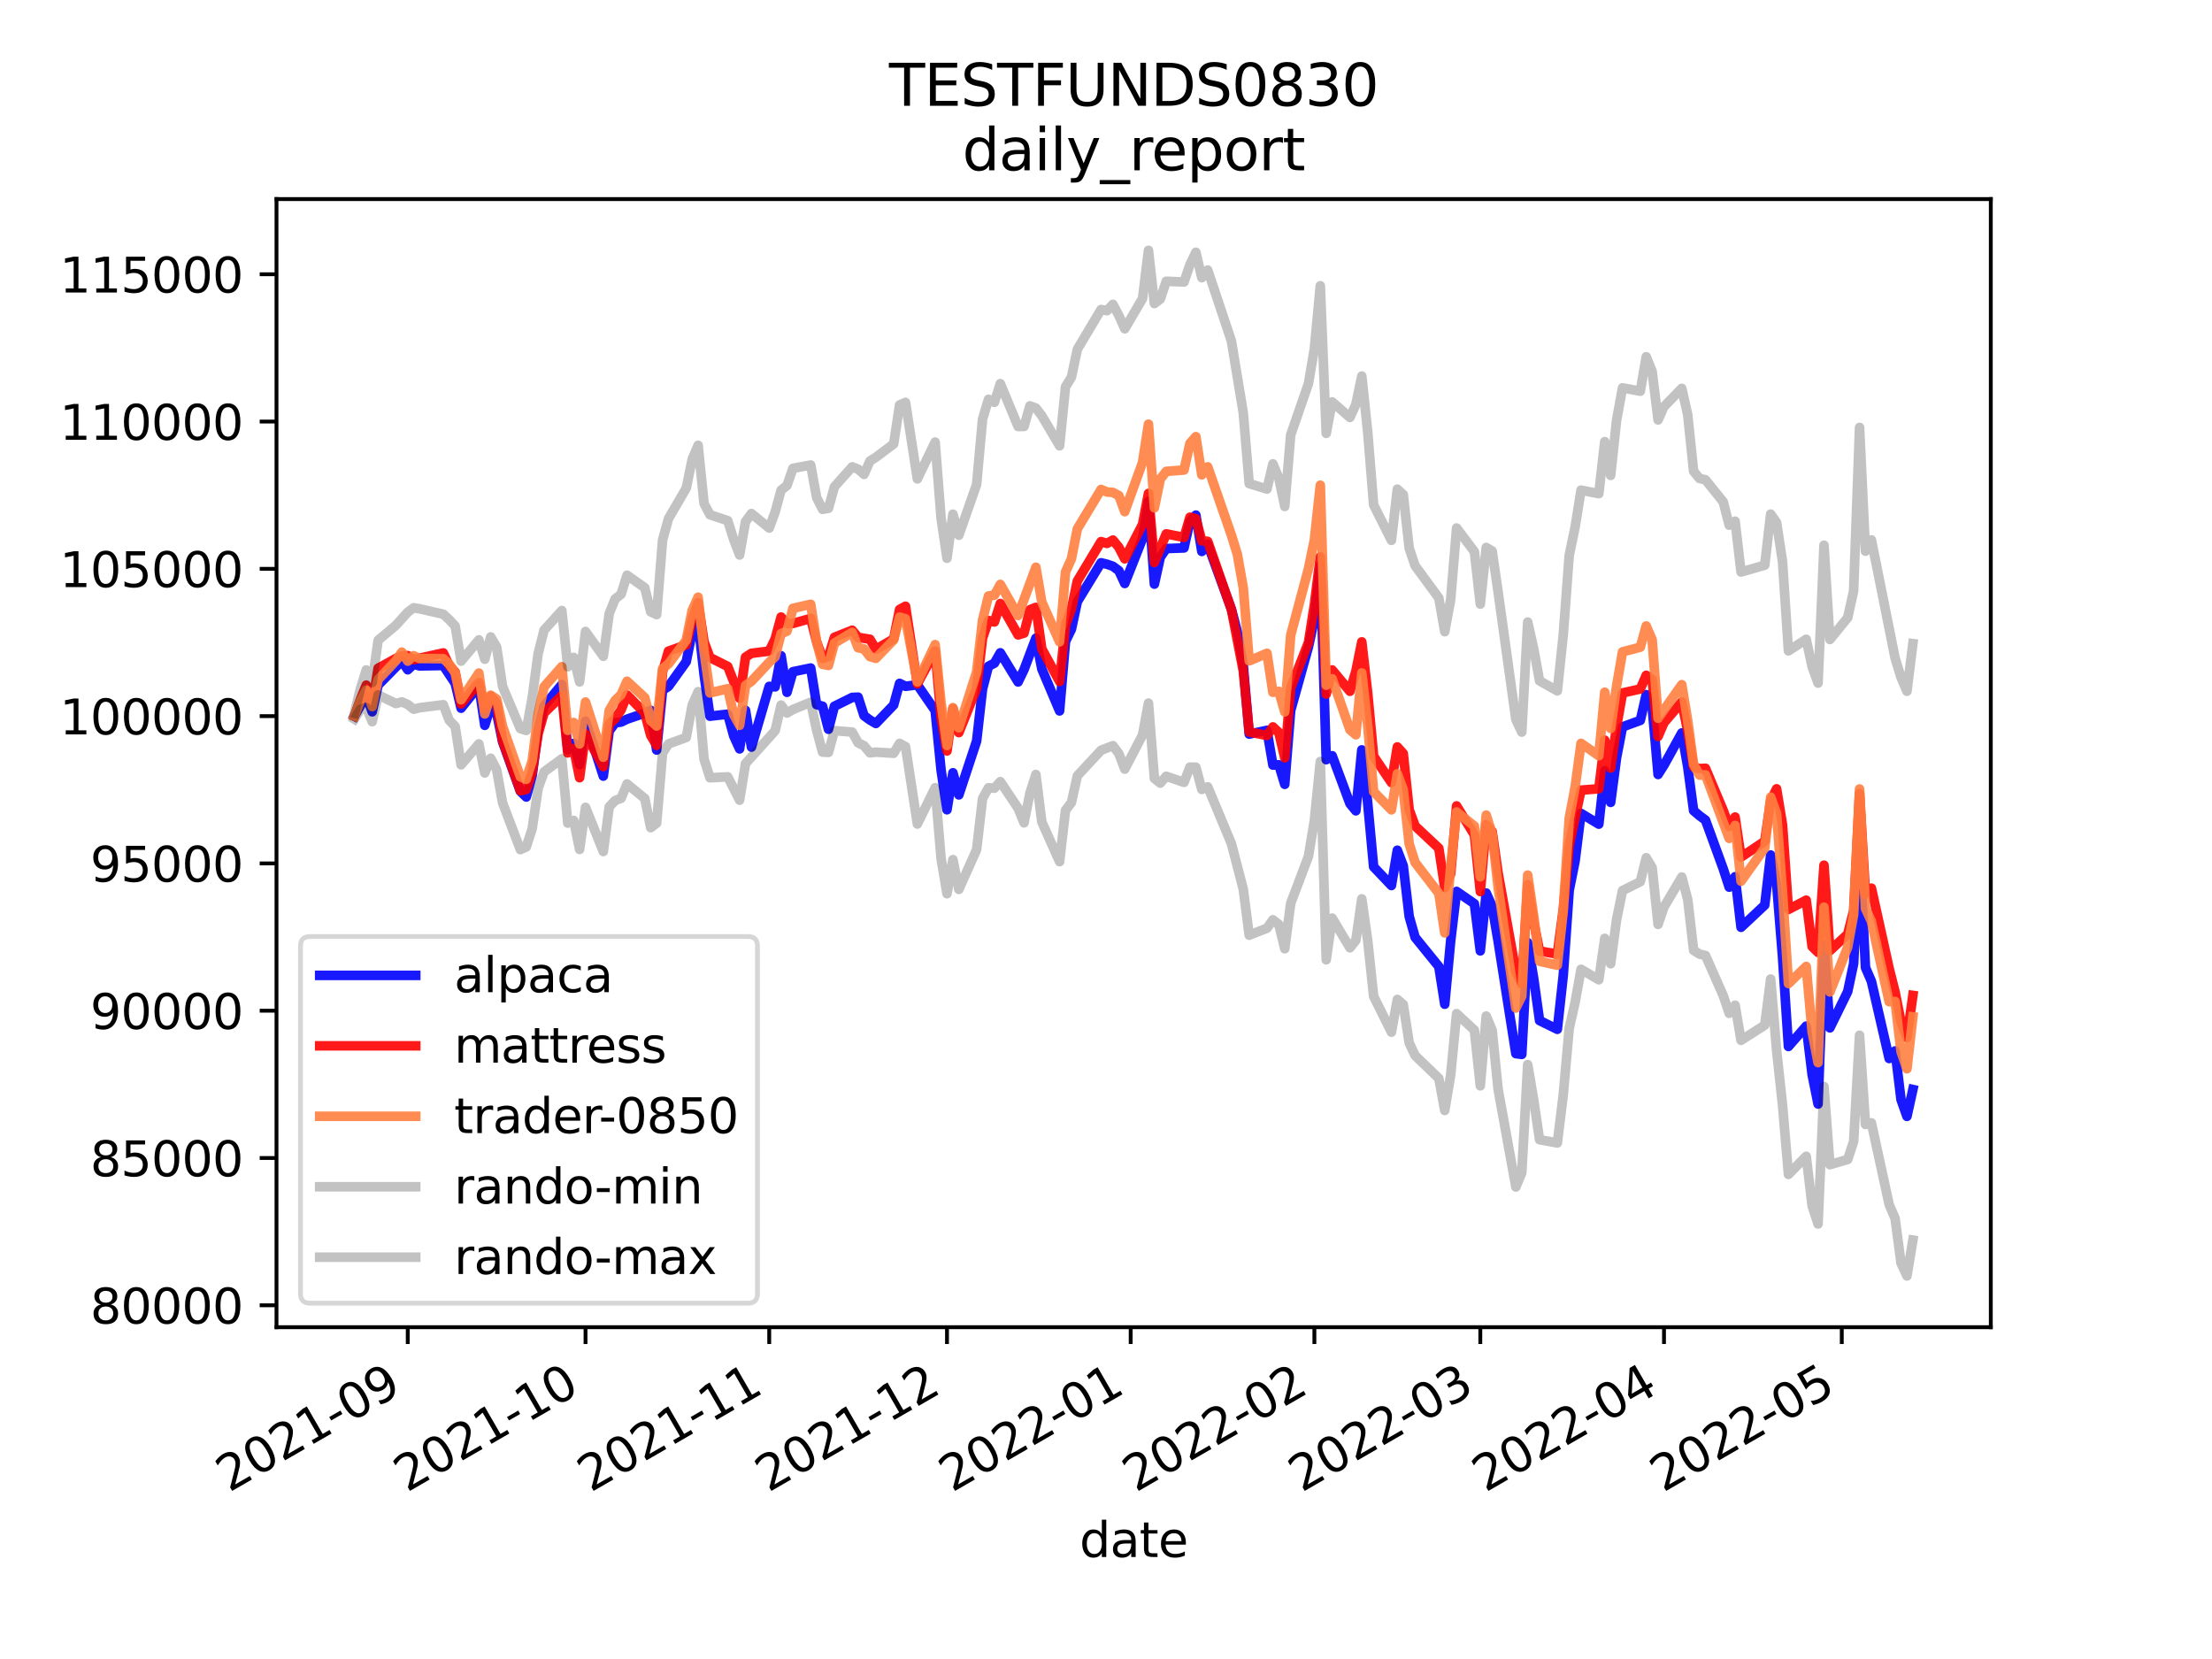 <?xml version="1.0" encoding="utf-8" standalone="no"?>
<!DOCTYPE svg PUBLIC "-//W3C//DTD SVG 1.1//EN"
  "http://www.w3.org/Graphics/SVG/1.1/DTD/svg11.dtd">
<svg height="345.6pt" version="1.1" viewBox="0 0 460.8 345.6" width="460.8pt" xmlns="http://www.w3.org/2000/svg" xmlns:xlink="http://www.w3.org/1999/xlink">
 <defs>
  <style type="text/css">*{stroke-linecap:butt;stroke-linejoin:round;}</style>
 </defs>
 <g id="figure_1">
  <g id="patch_1">
   <path d="M 0 345.6 
L 460.8 345.6 
L 460.8 0 
L 0 0 
z
" style="fill:#ffffff;"/>
  </g>
  <g id="axes_1">
   <g id="patch_2">
    <path d="M 57.6 276.48 
L 414.72 276.48 
L 414.72 41.472 
L 57.6 41.472 
z
" style="fill:#ffffff;"/>
   </g>
   <g id="matplotlib.axis_1">
    <g id="xtick_1">
     <g id="line2d_1">
      <defs>
       <path d="M 0 0 
L 0 3.5 
" id="m3f292004ac" style="stroke:#000000;stroke-width:0.8;"/>
      </defs>
      <g>
       <use style="stroke:#000000;stroke-width:0.8;" x="84.943" xlink:href="#m3f292004ac" y="276.48"/>
      </g>
     </g>
     <g id="text_1">
      <!-- 2021-09 -->
      <g transform="translate(47.718 310.952)rotate(-30)scale(0.1 -0.1)">
       <defs>
        <path d="M 1228 531 
L 3431 531 
L 3431 0 
L 469 0 
L 469 531 
Q 828 903 1448 1529 
Q 2069 2156 2228 2338 
Q 2531 2678 2651 2914 
Q 2772 3150 2772 3378 
Q 2772 3750 2511 3984 
Q 2250 4219 1831 4219 
Q 1534 4219 1204 4116 
Q 875 4013 500 3803 
L 500 4441 
Q 881 4594 1212 4672 
Q 1544 4750 1819 4750 
Q 2544 4750 2975 4387 
Q 3406 4025 3406 3419 
Q 3406 3131 3298 2873 
Q 3191 2616 2906 2266 
Q 2828 2175 2409 1742 
Q 1991 1309 1228 531 
z
" id="DejaVuSans-32" transform="scale(0.016)"/>
        <path d="M 2034 4250 
Q 1547 4250 1301 3770 
Q 1056 3291 1056 2328 
Q 1056 1369 1301 889 
Q 1547 409 2034 409 
Q 2525 409 2770 889 
Q 3016 1369 3016 2328 
Q 3016 3291 2770 3770 
Q 2525 4250 2034 4250 
z
M 2034 4750 
Q 2819 4750 3233 4129 
Q 3647 3509 3647 2328 
Q 3647 1150 3233 529 
Q 2819 -91 2034 -91 
Q 1250 -91 836 529 
Q 422 1150 422 2328 
Q 422 3509 836 4129 
Q 1250 4750 2034 4750 
z
" id="DejaVuSans-30" transform="scale(0.016)"/>
        <path d="M 794 531 
L 1825 531 
L 1825 4091 
L 703 3866 
L 703 4441 
L 1819 4666 
L 2450 4666 
L 2450 531 
L 3481 531 
L 3481 0 
L 794 0 
L 794 531 
z
" id="DejaVuSans-31" transform="scale(0.016)"/>
        <path d="M 313 2009 
L 1997 2009 
L 1997 1497 
L 313 1497 
L 313 2009 
z
" id="DejaVuSans-2d" transform="scale(0.016)"/>
        <path d="M 703 97 
L 703 672 
Q 941 559 1184 500 
Q 1428 441 1663 441 
Q 2288 441 2617 861 
Q 2947 1281 2994 2138 
Q 2813 1869 2534 1725 
Q 2256 1581 1919 1581 
Q 1219 1581 811 2004 
Q 403 2428 403 3163 
Q 403 3881 828 4315 
Q 1253 4750 1959 4750 
Q 2769 4750 3195 4129 
Q 3622 3509 3622 2328 
Q 3622 1225 3098 567 
Q 2575 -91 1691 -91 
Q 1453 -91 1209 -44 
Q 966 3 703 97 
z
M 1959 2075 
Q 2384 2075 2632 2365 
Q 2881 2656 2881 3163 
Q 2881 3666 2632 3958 
Q 2384 4250 1959 4250 
Q 1534 4250 1286 3958 
Q 1038 3666 1038 3163 
Q 1038 2656 1286 2365 
Q 1534 2075 1959 2075 
z
" id="DejaVuSans-39" transform="scale(0.016)"/>
       </defs>
       <use xlink:href="#DejaVuSans-32"/>
       <use x="63.623" xlink:href="#DejaVuSans-30"/>
       <use x="127.246" xlink:href="#DejaVuSans-32"/>
       <use x="190.869" xlink:href="#DejaVuSans-31"/>
       <use x="254.492" xlink:href="#DejaVuSans-2d"/>
       <use x="290.576" xlink:href="#DejaVuSans-30"/>
       <use x="354.199" xlink:href="#DejaVuSans-39"/>
      </g>
     </g>
    </g>
    <g id="xtick_2">
     <g id="line2d_2">
      <g>
       <use style="stroke:#000000;stroke-width:0.8;" x="121.975" xlink:href="#m3f292004ac" y="276.48"/>
      </g>
     </g>
     <g id="text_2">
      <!-- 2021-10 -->
      <g transform="translate(84.751 310.952)rotate(-30)scale(0.1 -0.1)">
       <use xlink:href="#DejaVuSans-32"/>
       <use x="63.623" xlink:href="#DejaVuSans-30"/>
       <use x="127.246" xlink:href="#DejaVuSans-32"/>
       <use x="190.869" xlink:href="#DejaVuSans-31"/>
       <use x="254.492" xlink:href="#DejaVuSans-2d"/>
       <use x="290.576" xlink:href="#DejaVuSans-31"/>
       <use x="354.199" xlink:href="#DejaVuSans-30"/>
      </g>
     </g>
    </g>
    <g id="xtick_3">
     <g id="line2d_3">
      <g>
       <use style="stroke:#000000;stroke-width:0.8;" x="160.243" xlink:href="#m3f292004ac" y="276.48"/>
      </g>
     </g>
     <g id="text_3">
      <!-- 2021-11 -->
      <g transform="translate(123.018 310.952)rotate(-30)scale(0.1 -0.1)">
       <use xlink:href="#DejaVuSans-32"/>
       <use x="63.623" xlink:href="#DejaVuSans-30"/>
       <use x="127.246" xlink:href="#DejaVuSans-32"/>
       <use x="190.869" xlink:href="#DejaVuSans-31"/>
       <use x="254.492" xlink:href="#DejaVuSans-2d"/>
       <use x="290.576" xlink:href="#DejaVuSans-31"/>
       <use x="354.199" xlink:href="#DejaVuSans-31"/>
      </g>
     </g>
    </g>
    <g id="xtick_4">
     <g id="line2d_4">
      <g>
       <use style="stroke:#000000;stroke-width:0.8;" x="197.276" xlink:href="#m3f292004ac" y="276.48"/>
      </g>
     </g>
     <g id="text_4">
      <!-- 2021-12 -->
      <g transform="translate(160.051 310.952)rotate(-30)scale(0.1 -0.1)">
       <use xlink:href="#DejaVuSans-32"/>
       <use x="63.623" xlink:href="#DejaVuSans-30"/>
       <use x="127.246" xlink:href="#DejaVuSans-32"/>
       <use x="190.869" xlink:href="#DejaVuSans-31"/>
       <use x="254.492" xlink:href="#DejaVuSans-2d"/>
       <use x="290.576" xlink:href="#DejaVuSans-31"/>
       <use x="354.199" xlink:href="#DejaVuSans-32"/>
      </g>
     </g>
    </g>
    <g id="xtick_5">
     <g id="line2d_5">
      <g>
       <use style="stroke:#000000;stroke-width:0.8;" x="235.543" xlink:href="#m3f292004ac" y="276.48"/>
      </g>
     </g>
     <g id="text_5">
      <!-- 2022-01 -->
      <g transform="translate(198.318 310.952)rotate(-30)scale(0.1 -0.1)">
       <use xlink:href="#DejaVuSans-32"/>
       <use x="63.623" xlink:href="#DejaVuSans-30"/>
       <use x="127.246" xlink:href="#DejaVuSans-32"/>
       <use x="190.869" xlink:href="#DejaVuSans-32"/>
       <use x="254.492" xlink:href="#DejaVuSans-2d"/>
       <use x="290.576" xlink:href="#DejaVuSans-30"/>
       <use x="354.199" xlink:href="#DejaVuSans-31"/>
      </g>
     </g>
    </g>
    <g id="xtick_6">
     <g id="line2d_6">
      <g>
       <use style="stroke:#000000;stroke-width:0.8;" x="273.81" xlink:href="#m3f292004ac" y="276.48"/>
      </g>
     </g>
     <g id="text_6">
      <!-- 2022-02 -->
      <g transform="translate(236.585 310.952)rotate(-30)scale(0.1 -0.1)">
       <use xlink:href="#DejaVuSans-32"/>
       <use x="63.623" xlink:href="#DejaVuSans-30"/>
       <use x="127.246" xlink:href="#DejaVuSans-32"/>
       <use x="190.869" xlink:href="#DejaVuSans-32"/>
       <use x="254.492" xlink:href="#DejaVuSans-2d"/>
       <use x="290.576" xlink:href="#DejaVuSans-30"/>
       <use x="354.199" xlink:href="#DejaVuSans-32"/>
      </g>
     </g>
    </g>
    <g id="xtick_7">
     <g id="line2d_7">
      <g>
       <use style="stroke:#000000;stroke-width:0.8;" x="308.374" xlink:href="#m3f292004ac" y="276.48"/>
      </g>
     </g>
     <g id="text_7">
      <!-- 2022-03 -->
      <g transform="translate(271.149 310.952)rotate(-30)scale(0.1 -0.1)">
       <defs>
        <path d="M 2597 2516 
Q 3050 2419 3304 2112 
Q 3559 1806 3559 1356 
Q 3559 666 3084 287 
Q 2609 -91 1734 -91 
Q 1441 -91 1130 -33 
Q 819 25 488 141 
L 488 750 
Q 750 597 1062 519 
Q 1375 441 1716 441 
Q 2309 441 2620 675 
Q 2931 909 2931 1356 
Q 2931 1769 2642 2001 
Q 2353 2234 1838 2234 
L 1294 2234 
L 1294 2753 
L 1863 2753 
Q 2328 2753 2575 2939 
Q 2822 3125 2822 3475 
Q 2822 3834 2567 4026 
Q 2313 4219 1838 4219 
Q 1578 4219 1281 4162 
Q 984 4106 628 3988 
L 628 4550 
Q 988 4650 1302 4700 
Q 1616 4750 1894 4750 
Q 2613 4750 3031 4423 
Q 3450 4097 3450 3541 
Q 3450 3153 3228 2886 
Q 3006 2619 2597 2516 
z
" id="DejaVuSans-33" transform="scale(0.016)"/>
       </defs>
       <use xlink:href="#DejaVuSans-32"/>
       <use x="63.623" xlink:href="#DejaVuSans-30"/>
       <use x="127.246" xlink:href="#DejaVuSans-32"/>
       <use x="190.869" xlink:href="#DejaVuSans-32"/>
       <use x="254.492" xlink:href="#DejaVuSans-2d"/>
       <use x="290.576" xlink:href="#DejaVuSans-30"/>
       <use x="354.199" xlink:href="#DejaVuSans-33"/>
      </g>
     </g>
    </g>
    <g id="xtick_8">
     <g id="line2d_8">
      <g>
       <use style="stroke:#000000;stroke-width:0.8;" x="346.641" xlink:href="#m3f292004ac" y="276.48"/>
      </g>
     </g>
     <g id="text_8">
      <!-- 2022-04 -->
      <g transform="translate(309.416 310.952)rotate(-30)scale(0.1 -0.1)">
       <defs>
        <path d="M 2419 4116 
L 825 1625 
L 2419 1625 
L 2419 4116 
z
M 2253 4666 
L 3047 4666 
L 3047 1625 
L 3713 1625 
L 3713 1100 
L 3047 1100 
L 3047 0 
L 2419 0 
L 2419 1100 
L 313 1100 
L 313 1709 
L 2253 4666 
z
" id="DejaVuSans-34" transform="scale(0.016)"/>
       </defs>
       <use xlink:href="#DejaVuSans-32"/>
       <use x="63.623" xlink:href="#DejaVuSans-30"/>
       <use x="127.246" xlink:href="#DejaVuSans-32"/>
       <use x="190.869" xlink:href="#DejaVuSans-32"/>
       <use x="254.492" xlink:href="#DejaVuSans-2d"/>
       <use x="290.576" xlink:href="#DejaVuSans-30"/>
       <use x="354.199" xlink:href="#DejaVuSans-34"/>
      </g>
     </g>
    </g>
    <g id="xtick_9">
     <g id="line2d_9">
      <g>
       <use style="stroke:#000000;stroke-width:0.8;" x="383.674" xlink:href="#m3f292004ac" y="276.48"/>
      </g>
     </g>
     <g id="text_9">
      <!-- 2022-05 -->
      <g transform="translate(346.449 310.952)rotate(-30)scale(0.1 -0.1)">
       <defs>
        <path d="M 691 4666 
L 3169 4666 
L 3169 4134 
L 1269 4134 
L 1269 2991 
Q 1406 3038 1543 3061 
Q 1681 3084 1819 3084 
Q 2600 3084 3056 2656 
Q 3513 2228 3513 1497 
Q 3513 744 3044 326 
Q 2575 -91 1722 -91 
Q 1428 -91 1123 -41 
Q 819 9 494 109 
L 494 744 
Q 775 591 1075 516 
Q 1375 441 1709 441 
Q 2250 441 2565 725 
Q 2881 1009 2881 1497 
Q 2881 1984 2565 2268 
Q 2250 2553 1709 2553 
Q 1456 2553 1204 2497 
Q 953 2441 691 2322 
L 691 4666 
z
" id="DejaVuSans-35" transform="scale(0.016)"/>
       </defs>
       <use xlink:href="#DejaVuSans-32"/>
       <use x="63.623" xlink:href="#DejaVuSans-30"/>
       <use x="127.246" xlink:href="#DejaVuSans-32"/>
       <use x="190.869" xlink:href="#DejaVuSans-32"/>
       <use x="254.492" xlink:href="#DejaVuSans-2d"/>
       <use x="290.576" xlink:href="#DejaVuSans-30"/>
       <use x="354.199" xlink:href="#DejaVuSans-35"/>
      </g>
     </g>
    </g>
    <g id="text_10">
     <!-- date -->
     <g transform="translate(224.885 324.351)scale(0.1 -0.1)">
      <defs>
       <path d="M 2906 2969 
L 2906 4863 
L 3481 4863 
L 3481 0 
L 2906 0 
L 2906 525 
Q 2725 213 2448 61 
Q 2172 -91 1784 -91 
Q 1150 -91 751 415 
Q 353 922 353 1747 
Q 353 2572 751 3078 
Q 1150 3584 1784 3584 
Q 2172 3584 2448 3432 
Q 2725 3281 2906 2969 
z
M 947 1747 
Q 947 1113 1208 752 
Q 1469 391 1925 391 
Q 2381 391 2643 752 
Q 2906 1113 2906 1747 
Q 2906 2381 2643 2742 
Q 2381 3103 1925 3103 
Q 1469 3103 1208 2742 
Q 947 2381 947 1747 
z
" id="DejaVuSans-64" transform="scale(0.016)"/>
       <path d="M 2194 1759 
Q 1497 1759 1228 1600 
Q 959 1441 959 1056 
Q 959 750 1161 570 
Q 1363 391 1709 391 
Q 2188 391 2477 730 
Q 2766 1069 2766 1631 
L 2766 1759 
L 2194 1759 
z
M 3341 1997 
L 3341 0 
L 2766 0 
L 2766 531 
Q 2569 213 2275 61 
Q 1981 -91 1556 -91 
Q 1019 -91 701 211 
Q 384 513 384 1019 
Q 384 1609 779 1909 
Q 1175 2209 1959 2209 
L 2766 2209 
L 2766 2266 
Q 2766 2663 2505 2880 
Q 2244 3097 1772 3097 
Q 1472 3097 1187 3025 
Q 903 2953 641 2809 
L 641 3341 
Q 956 3463 1253 3523 
Q 1550 3584 1831 3584 
Q 2591 3584 2966 3190 
Q 3341 2797 3341 1997 
z
" id="DejaVuSans-61" transform="scale(0.016)"/>
       <path d="M 1172 4494 
L 1172 3500 
L 2356 3500 
L 2356 3053 
L 1172 3053 
L 1172 1153 
Q 1172 725 1289 603 
Q 1406 481 1766 481 
L 2356 481 
L 2356 0 
L 1766 0 
Q 1100 0 847 248 
Q 594 497 594 1153 
L 594 3053 
L 172 3053 
L 172 3500 
L 594 3500 
L 594 4494 
L 1172 4494 
z
" id="DejaVuSans-74" transform="scale(0.016)"/>
       <path d="M 3597 1894 
L 3597 1613 
L 953 1613 
Q 991 1019 1311 708 
Q 1631 397 2203 397 
Q 2534 397 2845 478 
Q 3156 559 3463 722 
L 3463 178 
Q 3153 47 2828 -22 
Q 2503 -91 2169 -91 
Q 1331 -91 842 396 
Q 353 884 353 1716 
Q 353 2575 817 3079 
Q 1281 3584 2069 3584 
Q 2775 3584 3186 3129 
Q 3597 2675 3597 1894 
z
M 3022 2063 
Q 3016 2534 2758 2815 
Q 2500 3097 2075 3097 
Q 1594 3097 1305 2825 
Q 1016 2553 972 2059 
L 3022 2063 
z
" id="DejaVuSans-65" transform="scale(0.016)"/>
      </defs>
      <use xlink:href="#DejaVuSans-64"/>
      <use x="63.477" xlink:href="#DejaVuSans-61"/>
      <use x="124.756" xlink:href="#DejaVuSans-74"/>
      <use x="163.965" xlink:href="#DejaVuSans-65"/>
     </g>
    </g>
   </g>
   <g id="matplotlib.axis_2">
    <g id="ytick_1">
     <g id="line2d_10">
      <defs>
       <path d="M 0 0 
L -3.5 0 
" id="m34b3a84329" style="stroke:#000000;stroke-width:0.8;"/>
      </defs>
      <g>
       <use style="stroke:#000000;stroke-width:0.8;" x="57.6" xlink:href="#m34b3a84329" y="271.915"/>
      </g>
     </g>
     <g id="text_11">
      <!-- 80000 -->
      <g transform="translate(18.788 275.714)scale(0.1 -0.1)">
       <defs>
        <path d="M 2034 2216 
Q 1584 2216 1326 1975 
Q 1069 1734 1069 1313 
Q 1069 891 1326 650 
Q 1584 409 2034 409 
Q 2484 409 2743 651 
Q 3003 894 3003 1313 
Q 3003 1734 2745 1975 
Q 2488 2216 2034 2216 
z
M 1403 2484 
Q 997 2584 770 2862 
Q 544 3141 544 3541 
Q 544 4100 942 4425 
Q 1341 4750 2034 4750 
Q 2731 4750 3128 4425 
Q 3525 4100 3525 3541 
Q 3525 3141 3298 2862 
Q 3072 2584 2669 2484 
Q 3125 2378 3379 2068 
Q 3634 1759 3634 1313 
Q 3634 634 3220 271 
Q 2806 -91 2034 -91 
Q 1263 -91 848 271 
Q 434 634 434 1313 
Q 434 1759 690 2068 
Q 947 2378 1403 2484 
z
M 1172 3481 
Q 1172 3119 1398 2916 
Q 1625 2713 2034 2713 
Q 2441 2713 2670 2916 
Q 2900 3119 2900 3481 
Q 2900 3844 2670 4047 
Q 2441 4250 2034 4250 
Q 1625 4250 1398 4047 
Q 1172 3844 1172 3481 
z
" id="DejaVuSans-38" transform="scale(0.016)"/>
       </defs>
       <use xlink:href="#DejaVuSans-38"/>
       <use x="63.623" xlink:href="#DejaVuSans-30"/>
       <use x="127.246" xlink:href="#DejaVuSans-30"/>
       <use x="190.869" xlink:href="#DejaVuSans-30"/>
       <use x="254.492" xlink:href="#DejaVuSans-30"/>
      </g>
     </g>
    </g>
    <g id="ytick_2">
     <g id="line2d_11">
      <g>
       <use style="stroke:#000000;stroke-width:0.8;" x="57.6" xlink:href="#m34b3a84329" y="241.232"/>
      </g>
     </g>
     <g id="text_12">
      <!-- 85000 -->
      <g transform="translate(18.788 245.031)scale(0.1 -0.1)">
       <use xlink:href="#DejaVuSans-38"/>
       <use x="63.623" xlink:href="#DejaVuSans-35"/>
       <use x="127.246" xlink:href="#DejaVuSans-30"/>
       <use x="190.869" xlink:href="#DejaVuSans-30"/>
       <use x="254.492" xlink:href="#DejaVuSans-30"/>
      </g>
     </g>
    </g>
    <g id="ytick_3">
     <g id="line2d_12">
      <g>
       <use style="stroke:#000000;stroke-width:0.8;" x="57.6" xlink:href="#m34b3a84329" y="210.55"/>
      </g>
     </g>
     <g id="text_13">
      <!-- 90000 -->
      <g transform="translate(18.788 214.349)scale(0.1 -0.1)">
       <use xlink:href="#DejaVuSans-39"/>
       <use x="63.623" xlink:href="#DejaVuSans-30"/>
       <use x="127.246" xlink:href="#DejaVuSans-30"/>
       <use x="190.869" xlink:href="#DejaVuSans-30"/>
       <use x="254.492" xlink:href="#DejaVuSans-30"/>
      </g>
     </g>
    </g>
    <g id="ytick_4">
     <g id="line2d_13">
      <g>
       <use style="stroke:#000000;stroke-width:0.8;" x="57.6" xlink:href="#m34b3a84329" y="179.867"/>
      </g>
     </g>
     <g id="text_14">
      <!-- 95000 -->
      <g transform="translate(18.788 183.667)scale(0.1 -0.1)">
       <use xlink:href="#DejaVuSans-39"/>
       <use x="63.623" xlink:href="#DejaVuSans-35"/>
       <use x="127.246" xlink:href="#DejaVuSans-30"/>
       <use x="190.869" xlink:href="#DejaVuSans-30"/>
       <use x="254.492" xlink:href="#DejaVuSans-30"/>
      </g>
     </g>
    </g>
    <g id="ytick_5">
     <g id="line2d_14">
      <g>
       <use style="stroke:#000000;stroke-width:0.8;" x="57.6" xlink:href="#m34b3a84329" y="149.185"/>
      </g>
     </g>
     <g id="text_15">
      <!-- 100000 -->
      <g transform="translate(12.425 152.984)scale(0.1 -0.1)">
       <use xlink:href="#DejaVuSans-31"/>
       <use x="63.623" xlink:href="#DejaVuSans-30"/>
       <use x="127.246" xlink:href="#DejaVuSans-30"/>
       <use x="190.869" xlink:href="#DejaVuSans-30"/>
       <use x="254.492" xlink:href="#DejaVuSans-30"/>
       <use x="318.115" xlink:href="#DejaVuSans-30"/>
      </g>
     </g>
    </g>
    <g id="ytick_6">
     <g id="line2d_15">
      <g>
       <use style="stroke:#000000;stroke-width:0.8;" x="57.6" xlink:href="#m34b3a84329" y="118.503"/>
      </g>
     </g>
     <g id="text_16">
      <!-- 105000 -->
      <g transform="translate(12.425 122.302)scale(0.1 -0.1)">
       <use xlink:href="#DejaVuSans-31"/>
       <use x="63.623" xlink:href="#DejaVuSans-30"/>
       <use x="127.246" xlink:href="#DejaVuSans-35"/>
       <use x="190.869" xlink:href="#DejaVuSans-30"/>
       <use x="254.492" xlink:href="#DejaVuSans-30"/>
       <use x="318.115" xlink:href="#DejaVuSans-30"/>
      </g>
     </g>
    </g>
    <g id="ytick_7">
     <g id="line2d_16">
      <g>
       <use style="stroke:#000000;stroke-width:0.8;" x="57.6" xlink:href="#m34b3a84329" y="87.82"/>
      </g>
     </g>
     <g id="text_17">
      <!-- 110000 -->
      <g transform="translate(12.425 91.62)scale(0.1 -0.1)">
       <use xlink:href="#DejaVuSans-31"/>
       <use x="63.623" xlink:href="#DejaVuSans-31"/>
       <use x="127.246" xlink:href="#DejaVuSans-30"/>
       <use x="190.869" xlink:href="#DejaVuSans-30"/>
       <use x="254.492" xlink:href="#DejaVuSans-30"/>
       <use x="318.115" xlink:href="#DejaVuSans-30"/>
      </g>
     </g>
    </g>
    <g id="ytick_8">
     <g id="line2d_17">
      <g>
       <use style="stroke:#000000;stroke-width:0.8;" x="57.6" xlink:href="#m34b3a84329" y="57.138"/>
      </g>
     </g>
     <g id="text_18">
      <!-- 115000 -->
      <g transform="translate(12.425 60.937)scale(0.1 -0.1)">
       <use xlink:href="#DejaVuSans-31"/>
       <use x="63.623" xlink:href="#DejaVuSans-31"/>
       <use x="127.246" xlink:href="#DejaVuSans-35"/>
       <use x="190.869" xlink:href="#DejaVuSans-30"/>
       <use x="254.492" xlink:href="#DejaVuSans-30"/>
       <use x="318.115" xlink:href="#DejaVuSans-30"/>
      </g>
     </g>
    </g>
   </g>
   <g id="line2d_18">
    <path clip-path="url(#pde6f1d0e4c)" d="M 73.833 149.185 
L 76.302 144.85 
L 77.536 148.28 
L 78.77 142.709 
L 83.708 137.689 
L 84.943 139.525 
L 86.177 138.361 
L 87.411 138.724 
L 92.349 138.632 
L 94.818 142.35 
L 96.052 147.53 
L 99.756 142.887 
L 100.99 151.099 
L 102.225 147.13 
L 103.459 148.528 
L 104.693 154.52 
L 108.397 164.831 
L 109.631 166.031 
L 110.866 161.525 
L 112.1 152.154 
L 113.334 147.064 
L 117.038 142.611 
L 118.272 156.255 
L 119.507 154.849 
L 120.741 159.302 
L 121.975 150.243 
L 125.679 161.676 
L 126.913 152.273 
L 128.148 150.577 
L 129.382 150.419 
L 130.616 149.82 
L 134.32 148.547 
L 135.554 147.981 
L 136.789 156.248 
L 138.023 143.782 
L 139.257 142.991 
L 142.961 137.836 
L 144.195 131.657 
L 145.43 129.653 
L 146.664 140.497 
L 147.898 149.198 
L 151.602 148.77 
L 152.836 153.29 
L 154.071 156.004 
L 155.305 147.967 
L 156.539 155.632 
L 160.243 142.989 
L 161.477 143.085 
L 162.712 136.597 
L 163.946 144.224 
L 165.18 139.93 
L 168.884 139.161 
L 170.118 146.79 
L 171.353 147.12 
L 172.587 151.92 
L 173.821 147.127 
L 177.525 145.29 
L 178.759 145.231 
L 179.994 149.09 
L 181.228 149.997 
L 182.462 150.714 
L 186.166 146.863 
L 187.4 142.357 
L 188.635 142.973 
L 191.103 142.655 
L 194.807 148.03 
L 196.041 160.409 
L 197.276 168.69 
L 198.51 160.987 
L 199.744 165.589 
L 203.448 154.375 
L 204.682 143.516 
L 205.917 138.79 
L 207.151 138.154 
L 208.385 135.991 
L 212.089 142.064 
L 213.323 139.497 
L 215.792 132.947 
L 217.026 139.349 
L 220.73 148.1 
L 221.964 133.62 
L 223.199 131.08 
L 224.433 125.323 
L 229.371 117.237 
L 230.605 117.541 
L 231.84 117.967 
L 233.074 118.886 
L 234.308 121.551 
L 238.012 112.199 
L 239.246 104.44 
L 240.48 121.684 
L 241.715 116.076 
L 242.949 114.276 
L 246.653 114.143 
L 247.887 108.585 
L 249.121 107.311 
L 250.356 114.875 
L 251.59 113.389 
L 256.528 126.932 
L 257.762 131.652 
L 258.997 138.607 
L 260.231 152.925 
L 263.935 152.143 
L 265.169 159.379 
L 266.403 159.317 
L 267.638 163.391 
L 268.872 148.02 
L 272.576 134.746 
L 273.81 128.992 
L 275.044 117.798 
L 276.279 158.253 
L 277.513 157.431 
L 281.217 167.402 
L 282.451 168.907 
L 283.685 156.215 
L 284.92 167.332 
L 286.154 180.579 
L 289.858 184.469 
L 291.092 177.118 
L 292.326 180.369 
L 293.561 190.924 
L 294.795 195.267 
L 299.733 201.354 
L 300.967 209.194 
L 302.202 195.992 
L 303.436 185.699 
L 307.14 188.268 
L 308.374 198.082 
L 309.608 186.038 
L 310.843 188.809 
L 312.077 196.021 
L 315.781 219.493 
L 317.015 219.647 
L 318.249 196.363 
L 319.484 203.761 
L 320.718 212.602 
L 324.422 214.421 
L 325.656 203.194 
L 326.89 185.495 
L 328.125 179.324 
L 329.359 169.453 
L 333.063 171.683 
L 334.297 160.564 
L 335.531 167.149 
L 336.766 157.799 
L 338 151.425 
L 341.704 150.071 
L 342.938 144.705 
L 344.172 147.205 
L 345.407 161.338 
L 346.641 159.396 
L 350.345 152.686 
L 351.579 159.724 
L 352.813 168.88 
L 354.048 169.931 
L 355.282 170.836 
L 358.986 181.002 
L 360.22 184.811 
L 361.454 182.637 
L 362.689 193.173 
L 367.627 188.546 
L 368.861 178.111 
L 370.095 184.027 
L 371.33 199.326 
L 372.564 218 
L 376.268 213.75 
L 377.502 223.874 
L 378.736 229.989 
L 379.971 196.889 
L 381.205 214.123 
L 384.909 206.57 
L 386.143 200.755 
L 387.377 176.808 
L 388.612 201.561 
L 389.846 204.413 
L 393.55 220.507 
L 394.784 218.93 
L 396.018 229.07 
L 397.253 232.561 
L 398.487 226.971 
L 398.487 226.971 
" style="fill:none;stroke:#0000ff;stroke-linecap:square;stroke-opacity:0.9;stroke-width:2;"/>
   </g>
   <g id="line2d_19">
    <path clip-path="url(#pde6f1d0e4c)" d="M 73.833 149.185 
L 75.067 145.763 
L 76.302 142.726 
L 77.536 146.855 
L 78.77 139.207 
L 82.474 137.172 
L 83.708 136.634 
L 84.943 136.571 
L 86.177 137.428 
L 87.411 137.114 
L 92.349 136.016 
L 93.584 138.66 
L 94.818 139.995 
L 96.052 146.636 
L 99.756 142.198 
L 100.99 147.648 
L 102.225 144.997 
L 103.459 146.497 
L 104.693 154.293 
L 108.397 164.723 
L 109.631 164.463 
L 110.866 160.865 
L 112.1 152.879 
L 113.334 148.537 
L 117.038 144.903 
L 118.272 156.84 
L 119.507 155.909 
L 120.741 162.014 
L 121.975 152.886 
L 125.679 159.697 
L 126.913 150.838 
L 128.148 149.7 
L 129.382 147.898 
L 130.616 144.775 
L 134.32 148.527 
L 135.554 153.185 
L 136.789 155.28 
L 138.023 139.94 
L 139.257 135.644 
L 142.961 134.339 
L 144.195 129.034 
L 145.43 125.563 
L 146.664 133.693 
L 147.898 136.975 
L 151.602 138.833 
L 152.836 141.968 
L 154.071 145.452 
L 155.305 136.897 
L 156.539 136.095 
L 160.243 135.636 
L 161.477 133.102 
L 162.712 128.541 
L 163.946 129.894 
L 165.18 129.876 
L 168.884 128.828 
L 170.118 133.697 
L 171.353 137.136 
L 172.587 136.761 
L 173.821 132.765 
L 177.525 131.29 
L 178.759 132.767 
L 181.228 133.172 
L 182.462 135.254 
L 186.166 133.1 
L 187.4 126.958 
L 188.635 126.291 
L 191.103 142.455 
L 194.807 135.623 
L 196.041 149.392 
L 197.276 156.44 
L 198.51 147.586 
L 199.744 152.617 
L 203.448 143.419 
L 204.682 132.95 
L 205.917 129.267 
L 207.151 129.567 
L 208.385 125.731 
L 212.089 132.261 
L 213.323 131.891 
L 214.558 127.015 
L 215.792 126.531 
L 217.026 135.163 
L 220.73 141.967 
L 221.964 130.199 
L 223.199 126.866 
L 224.433 121.028 
L 229.371 112.823 
L 230.605 113.204 
L 231.84 112.504 
L 233.074 114.01 
L 234.308 116.413 
L 238.012 109.242 
L 239.246 102.794 
L 240.48 117.173 
L 242.949 111.213 
L 246.653 111.952 
L 247.887 107.74 
L 249.121 108.069 
L 250.356 112.659 
L 251.59 112.779 
L 256.528 126.988 
L 258.997 139.768 
L 260.231 152.477 
L 263.935 153.219 
L 265.169 151.428 
L 266.403 152.604 
L 267.638 157.861 
L 268.872 143.343 
L 272.576 133.838 
L 273.81 125.961 
L 275.044 115.994 
L 276.279 144.576 
L 277.513 139.557 
L 281.217 144.005 
L 282.451 139.834 
L 283.685 133.713 
L 284.92 144.42 
L 286.154 157.536 
L 289.858 163.026 
L 291.092 155.6 
L 292.326 156.973 
L 293.561 168.692 
L 294.795 172.065 
L 299.733 176.696 
L 300.967 184.902 
L 302.202 182.056 
L 303.436 167.885 
L 307.14 173.934 
L 308.374 185.736 
L 309.608 171.788 
L 310.843 173.215 
L 312.077 181.835 
L 315.781 202.422 
L 317.015 204.993 
L 318.249 184.3 
L 319.484 192.005 
L 320.718 198.12 
L 324.422 198.75 
L 325.656 189.465 
L 326.89 176.114 
L 329.359 164.6 
L 333.063 164.316 
L 334.297 154.196 
L 335.531 159.993 
L 336.766 151.401 
L 338 144.356 
L 341.704 143.527 
L 342.938 140.679 
L 344.172 141.577 
L 345.407 153.42 
L 346.641 150.542 
L 350.345 146.229 
L 351.579 152.26 
L 352.813 159.768 
L 354.048 160.121 
L 355.282 160.047 
L 358.986 168.85 
L 360.22 172.167 
L 361.454 170.207 
L 362.689 178.549 
L 367.627 175.248 
L 368.861 166.808 
L 370.095 164.323 
L 371.33 171.808 
L 372.564 189.458 
L 376.268 187.521 
L 377.502 197.189 
L 378.736 198.398 
L 379.971 180.235 
L 381.205 198.043 
L 384.909 194.595 
L 386.143 189.757 
L 387.377 165.318 
L 388.612 186.214 
L 389.846 185.018 
L 393.55 201.768 
L 394.784 206.667 
L 396.018 212.878 
L 397.253 216.148 
L 398.487 207.362 
L 398.487 207.362 
" style="fill:none;stroke:#ff0000;stroke-linecap:square;stroke-opacity:0.9;stroke-width:2;"/>
   </g>
   <g id="line2d_20">
    <path clip-path="url(#pde6f1d0e4c)" d="M 73.833 149.185 
L 75.067 146.026 
L 76.302 143.763 
L 77.536 147.203 
L 78.77 141.576 
L 82.474 137.631 
L 83.708 135.848 
L 84.943 137.72 
L 86.177 136.598 
L 87.411 137.177 
L 92.349 137.218 
L 93.584 138.35 
L 94.818 140.149 
L 96.052 145.781 
L 99.756 140.217 
L 100.99 148.721 
L 102.225 144.815 
L 103.459 145.628 
L 104.693 151.32 
L 108.397 161.815 
L 109.631 162.345 
L 110.866 158.469 
L 112.1 148.87 
L 113.334 143.082 
L 117.038 138.878 
L 118.272 152.143 
L 119.507 150.51 
L 120.741 154.976 
L 121.975 146.251 
L 125.679 157.744 
L 126.913 148.01 
L 128.148 145.907 
L 129.382 144.712 
L 130.616 141.921 
L 134.32 145.333 
L 135.554 150.093 
L 136.789 151.238 
L 138.023 139.288 
L 139.257 138.298 
L 142.961 133.366 
L 144.195 127.155 
L 145.43 124.4 
L 146.664 135.707 
L 147.898 144.354 
L 151.602 143.472 
L 152.836 148.857 
L 154.071 151.09 
L 155.305 142.796 
L 156.539 141.924 
L 160.243 137.955 
L 161.477 136.821 
L 162.712 131.995 
L 163.946 131.487 
L 165.18 126.726 
L 168.884 125.888 
L 170.118 133.736 
L 171.353 138.382 
L 172.587 138.626 
L 173.821 133.989 
L 177.525 131.74 
L 178.759 134.933 
L 179.994 135.185 
L 181.228 136.783 
L 182.462 137.14 
L 186.166 133.303 
L 187.4 128.549 
L 188.635 128.915 
L 191.103 142.065 
L 194.807 134.285 
L 196.041 146.434 
L 197.276 155.292 
L 198.51 147.421 
L 199.744 151.613 
L 203.448 139.977 
L 204.682 129.198 
L 205.917 124.156 
L 207.151 123.974 
L 208.385 121.743 
L 212.089 128.216 
L 215.792 118.17 
L 217.026 125.404 
L 220.73 133.708 
L 221.964 119.15 
L 223.199 116.403 
L 224.433 110.158 
L 229.371 101.964 
L 230.605 102.489 
L 231.84 102.586 
L 233.074 103.238 
L 234.308 106.587 
L 238.012 96.327 
L 239.246 88.363 
L 240.48 105.788 
L 241.715 99.794 
L 242.949 98.196 
L 246.653 97.91 
L 247.887 92.364 
L 249.121 90.963 
L 250.356 98.917 
L 251.59 97.252 
L 256.528 111.496 
L 257.762 115.475 
L 258.997 122.451 
L 260.231 137.665 
L 263.935 136.095 
L 265.169 144.215 
L 266.403 144.02 
L 267.638 148.302 
L 268.872 132.336 
L 272.576 118.469 
L 273.81 112.434 
L 275.044 101.077 
L 276.279 142.746 
L 277.513 141.404 
L 281.217 152.02 
L 282.451 153.062 
L 283.685 140.177 
L 284.92 151.152 
L 286.154 164.919 
L 289.858 168.706 
L 291.092 161.192 
L 292.326 164.522 
L 293.561 175.795 
L 294.795 179.67 
L 299.733 186.09 
L 300.967 194.339 
L 302.202 180.481 
L 303.436 169.148 
L 307.14 172.09 
L 308.374 182.66 
L 309.608 169.802 
L 310.843 173.691 
L 312.077 184.769 
L 315.781 209.994 
L 317.015 207.509 
L 318.249 182.296 
L 319.484 190.745 
L 320.718 200.244 
L 324.422 201.076 
L 325.656 189.689 
L 326.89 170.512 
L 328.125 163.966 
L 329.359 154.862 
L 333.063 157.43 
L 334.297 144.203 
L 335.531 151.745 
L 336.766 142.907 
L 338 135.79 
L 341.704 134.824 
L 342.938 130.4 
L 344.172 133.269 
L 345.407 149.626 
L 350.345 142.632 
L 351.579 150.108 
L 352.813 159.262 
L 354.048 161.457 
L 355.282 161.431 
L 360.22 174.643 
L 361.454 171.966 
L 362.689 183.568 
L 367.627 176.65 
L 368.861 166.061 
L 370.095 169.468 
L 371.33 185.759 
L 372.564 204.889 
L 376.268 201.335 
L 377.502 214.972 
L 378.736 221.358 
L 379.971 188.983 
L 381.205 206.634 
L 384.909 197.308 
L 386.143 190.547 
L 387.377 164.359 
L 388.612 189.26 
L 389.846 191.922 
L 393.55 208.671 
L 394.784 208.633 
L 396.018 219.052 
L 397.253 222.647 
L 398.487 211.824 
L 398.487 211.824 
" style="fill:none;stroke:#ff8040;stroke-linecap:square;stroke-opacity:0.9;stroke-width:2;"/>
   </g>
   <g id="line2d_21">
    <path clip-path="url(#pde6f1d0e4c)" d="M 73.833 149.799 
L 75.067 147.765 
L 76.302 147.384 
L 77.536 150.347 
L 78.77 144.763 
L 82.474 146.563 
L 83.708 146.212 
L 84.943 146.761 
L 86.177 147.739 
L 87.411 147.433 
L 92.349 146.81 
L 93.584 150.049 
L 94.818 151.321 
L 96.052 159.327 
L 99.756 154.964 
L 100.99 161.019 
L 102.225 157.959 
L 103.459 160.347 
L 104.693 167.255 
L 108.397 176.992 
L 109.631 176.434 
L 110.866 172.613 
L 112.1 164.22 
L 113.334 160.8 
L 117.038 158.074 
L 118.272 171.467 
L 119.507 170.918 
L 120.741 176.951 
L 121.975 168.183 
L 125.679 177.384 
L 126.913 168.07 
L 128.148 166.767 
L 129.382 166.298 
L 130.616 163.314 
L 134.32 166.339 
L 135.554 172.416 
L 136.789 171.485 
L 138.023 156.872 
L 139.257 154.979 
L 142.961 153.623 
L 144.195 146.882 
L 145.43 144.088 
L 146.664 158.115 
L 147.898 162.028 
L 151.602 161.827 
L 154.071 166.688 
L 155.305 159.071 
L 160.243 153.589 
L 161.477 152.211 
L 162.712 146.879 
L 163.946 148.539 
L 165.18 147.805 
L 168.884 146.286 
L 170.118 152.114 
L 171.353 156.674 
L 172.587 156.743 
L 173.821 152.21 
L 177.525 152.501 
L 178.759 154.74 
L 179.994 155.35 
L 181.228 156.836 
L 182.462 156.682 
L 186.166 156.919 
L 187.4 154.86 
L 188.635 155.532 
L 191.103 171.648 
L 194.807 164.099 
L 196.041 178.807 
L 197.276 186.173 
L 198.51 179.073 
L 199.744 185.279 
L 203.448 176.995 
L 204.682 166.359 
L 205.917 164.111 
L 207.151 164.194 
L 208.385 162.829 
L 212.089 168.385 
L 213.323 171.413 
L 214.558 165.213 
L 215.792 161.339 
L 217.026 171.21 
L 220.73 179.503 
L 221.964 168.797 
L 223.199 167.186 
L 224.433 161.613 
L 229.371 156.296 
L 231.84 155.337 
L 233.074 156.989 
L 234.308 160.221 
L 238.012 153.112 
L 239.246 146.463 
L 240.48 162.161 
L 241.715 163.136 
L 242.949 161.711 
L 246.653 162.981 
L 247.887 159.801 
L 249.121 159.823 
L 250.356 164.449 
L 251.59 163.919 
L 256.528 175.759 
L 258.997 185.225 
L 260.231 194.808 
L 263.935 193.368 
L 265.169 191.61 
L 266.403 192.576 
L 267.638 197.641 
L 268.872 188.191 
L 272.576 178.384 
L 273.81 170.892 
L 275.044 158.63 
L 276.279 199.939 
L 277.513 191.259 
L 281.217 197.445 
L 282.451 195.87 
L 283.685 187.241 
L 284.92 195.944 
L 286.154 207.554 
L 289.858 215.017 
L 291.092 208.201 
L 292.326 209.258 
L 293.561 217.252 
L 294.795 219.891 
L 299.733 224.646 
L 300.967 231.327 
L 302.202 223.942 
L 303.436 211.154 
L 307.14 214.603 
L 308.374 226.197 
L 309.608 211.662 
L 310.843 214.606 
L 312.077 226.881 
L 315.781 247.272 
L 317.015 244.316 
L 318.249 221.773 
L 319.484 229.045 
L 320.718 237.419 
L 324.422 238.096 
L 325.656 228.073 
L 326.89 214.223 
L 328.125 208.787 
L 329.359 201.922 
L 333.063 204.106 
L 334.297 195.477 
L 335.531 200.756 
L 336.766 191.551 
L 338 185.526 
L 341.704 183.678 
L 342.938 178.68 
L 344.172 180.748 
L 345.407 192.564 
L 346.641 188.946 
L 350.345 182.699 
L 351.579 187.355 
L 352.813 197.971 
L 354.048 198.762 
L 355.282 199.047 
L 358.986 207.412 
L 360.22 211.093 
L 361.454 209.406 
L 362.689 216.71 
L 367.627 213.558 
L 368.861 203.95 
L 370.095 218.796 
L 371.33 230.158 
L 372.564 244.656 
L 376.268 240.875 
L 377.502 251.18 
L 378.736 254.978 
L 379.971 226.354 
L 381.205 242.624 
L 384.909 241.537 
L 386.143 237.803 
L 387.377 215.662 
L 388.612 234.246 
L 389.846 233.919 
L 393.55 250.943 
L 394.784 253.819 
L 396.018 263.132 
L 397.253 265.798 
L 398.487 258.332 
L 398.487 258.332 
" style="fill:none;stroke:#0d0d0d;stroke-linecap:square;stroke-opacity:0.25;stroke-width:2;"/>
   </g>
   <g id="line2d_22">
    <path clip-path="url(#pde6f1d0e4c)" d="M 73.833 148.571 
L 75.067 143.521 
L 76.302 139.563 
L 77.536 142.172 
L 78.77 133.386 
L 82.474 130.269 
L 84.943 127.521 
L 86.177 126.616 
L 87.411 126.822 
L 92.349 127.953 
L 93.584 129.088 
L 94.818 130.412 
L 96.052 137.729 
L 99.756 133.293 
L 100.99 137.331 
L 102.225 132.681 
L 103.459 134.79 
L 104.693 143.013 
L 108.397 151.786 
L 109.631 152.174 
L 110.866 145.355 
L 112.1 136.174 
L 113.334 131.286 
L 117.038 127.19 
L 118.272 138.894 
L 119.507 136.945 
L 120.741 142.056 
L 121.975 131.546 
L 125.679 136.714 
L 126.913 127.811 
L 128.148 124.753 
L 129.382 123.803 
L 130.616 119.827 
L 134.32 122.442 
L 135.554 127.446 
L 136.789 128.034 
L 138.023 112.521 
L 139.257 108.043 
L 142.961 101.686 
L 144.195 95.668 
L 145.43 92.767 
L 146.664 104.888 
L 147.898 107.227 
L 151.602 108.461 
L 152.836 112.383 
L 154.071 115.613 
L 155.305 108.662 
L 156.539 106.979 
L 160.243 110.008 
L 161.477 106.654 
L 162.712 102.11 
L 163.946 101.142 
L 165.18 97.566 
L 168.884 96.868 
L 170.118 103.637 
L 171.353 106.1 
L 172.587 105.878 
L 173.821 101.408 
L 177.525 97.253 
L 178.759 97.736 
L 179.994 98.822 
L 181.228 96.039 
L 182.462 95.257 
L 186.166 92.482 
L 187.4 84.357 
L 188.635 83.834 
L 191.103 99.766 
L 194.807 92.097 
L 196.041 107.912 
L 197.276 116.29 
L 198.51 107.111 
L 199.744 111.495 
L 203.448 100.915 
L 204.682 87.315 
L 205.917 83.185 
L 207.151 83.811 
L 208.385 79.914 
L 212.089 88.847 
L 213.323 88.838 
L 214.558 84.544 
L 215.792 85.006 
L 217.026 86.605 
L 220.73 92.868 
L 221.964 80.587 
L 223.199 78.588 
L 224.433 72.755 
L 229.371 64.48 
L 230.605 64.718 
L 231.84 63.404 
L 233.074 65.729 
L 234.308 68.498 
L 238.012 62.186 
L 239.246 52.154 
L 240.48 63.239 
L 241.715 62.297 
L 242.949 58.594 
L 246.653 58.744 
L 247.887 55.132 
L 249.121 52.55 
L 250.356 57.848 
L 251.59 56.264 
L 256.528 71.054 
L 258.997 86.014 
L 260.231 100.743 
L 263.935 101.878 
L 265.169 96.628 
L 266.403 99.598 
L 267.638 105.499 
L 268.872 90.607 
L 272.576 79.907 
L 273.81 72.611 
L 275.044 59.528 
L 276.279 90.276 
L 277.513 83.722 
L 281.217 86.954 
L 282.451 84.246 
L 283.685 78.34 
L 284.92 90.024 
L 286.154 105.188 
L 289.858 112.569 
L 291.092 101.9 
L 292.326 103.04 
L 293.561 114.207 
L 294.795 117.852 
L 299.733 124.571 
L 300.967 131.592 
L 302.202 124.883 
L 303.436 109.988 
L 307.14 114.923 
L 308.374 125.846 
L 309.608 114.051 
L 310.843 114.781 
L 312.077 123.277 
L 315.781 149.89 
L 317.015 152.509 
L 318.249 129.588 
L 319.484 135.076 
L 320.718 141.832 
L 324.422 143.913 
L 325.656 132.258 
L 326.89 115.73 
L 328.125 109.779 
L 329.359 102.102 
L 333.063 102.834 
L 334.297 91.993 
L 335.531 99.03 
L 336.766 87.517 
L 338 80.801 
L 341.704 81.497 
L 342.938 74.318 
L 344.172 77.373 
L 345.407 87.479 
L 346.641 84.709 
L 350.345 80.908 
L 351.579 86.387 
L 352.813 98.188 
L 354.048 99.675 
L 355.282 99.947 
L 358.986 104.559 
L 360.22 109.405 
L 361.454 108.579 
L 362.689 119.158 
L 367.627 117.735 
L 368.861 107.094 
L 370.095 108.863 
L 371.33 116.968 
L 372.564 135.588 
L 376.268 133.172 
L 377.502 138.907 
L 378.736 142.298 
L 379.971 113.581 
L 381.205 133.212 
L 384.909 128.684 
L 386.143 123.093 
L 387.377 89.038 
L 388.612 114.82 
L 389.846 112.475 
L 394.784 137.092 
L 396.018 141.129 
L 397.253 143.997 
L 398.487 134.079 
L 398.487 134.079 
" style="fill:none;stroke:#0d0d0d;stroke-linecap:square;stroke-opacity:0.25;stroke-width:2;"/>
   </g>
   <g id="patch_3">
    <path d="M 57.6 276.48 
L 57.6 41.472 
" style="fill:none;stroke:#000000;stroke-linecap:square;stroke-linejoin:miter;stroke-width:0.8;"/>
   </g>
   <g id="patch_4">
    <path d="M 414.72 276.48 
L 414.72 41.472 
" style="fill:none;stroke:#000000;stroke-linecap:square;stroke-linejoin:miter;stroke-width:0.8;"/>
   </g>
   <g id="patch_5">
    <path d="M 57.6 276.48 
L 414.72 276.48 
" style="fill:none;stroke:#000000;stroke-linecap:square;stroke-linejoin:miter;stroke-width:0.8;"/>
   </g>
   <g id="patch_6">
    <path d="M 57.6 41.472 
L 414.72 41.472 
" style="fill:none;stroke:#000000;stroke-linecap:square;stroke-linejoin:miter;stroke-width:0.8;"/>
   </g>
   <g id="text_19">
    <!-- TESTFUNDS0830 -->
    <g transform="translate(185.2 22.035)scale(0.12 -0.12)">
     <defs>
      <path d="M -19 4666 
L 3928 4666 
L 3928 4134 
L 2272 4134 
L 2272 0 
L 1638 0 
L 1638 4134 
L -19 4134 
L -19 4666 
z
" id="DejaVuSans-54" transform="scale(0.016)"/>
      <path d="M 628 4666 
L 3578 4666 
L 3578 4134 
L 1259 4134 
L 1259 2753 
L 3481 2753 
L 3481 2222 
L 1259 2222 
L 1259 531 
L 3634 531 
L 3634 0 
L 628 0 
L 628 4666 
z
" id="DejaVuSans-45" transform="scale(0.016)"/>
      <path d="M 3425 4513 
L 3425 3897 
Q 3066 4069 2747 4153 
Q 2428 4238 2131 4238 
Q 1616 4238 1336 4038 
Q 1056 3838 1056 3469 
Q 1056 3159 1242 3001 
Q 1428 2844 1947 2747 
L 2328 2669 
Q 3034 2534 3370 2195 
Q 3706 1856 3706 1288 
Q 3706 609 3251 259 
Q 2797 -91 1919 -91 
Q 1588 -91 1214 -16 
Q 841 59 441 206 
L 441 856 
Q 825 641 1194 531 
Q 1563 422 1919 422 
Q 2459 422 2753 634 
Q 3047 847 3047 1241 
Q 3047 1584 2836 1778 
Q 2625 1972 2144 2069 
L 1759 2144 
Q 1053 2284 737 2584 
Q 422 2884 422 3419 
Q 422 4038 858 4394 
Q 1294 4750 2059 4750 
Q 2388 4750 2728 4690 
Q 3069 4631 3425 4513 
z
" id="DejaVuSans-53" transform="scale(0.016)"/>
      <path d="M 628 4666 
L 3309 4666 
L 3309 4134 
L 1259 4134 
L 1259 2759 
L 3109 2759 
L 3109 2228 
L 1259 2228 
L 1259 0 
L 628 0 
L 628 4666 
z
" id="DejaVuSans-46" transform="scale(0.016)"/>
      <path d="M 556 4666 
L 1191 4666 
L 1191 1831 
Q 1191 1081 1462 751 
Q 1734 422 2344 422 
Q 2950 422 3222 751 
Q 3494 1081 3494 1831 
L 3494 4666 
L 4128 4666 
L 4128 1753 
Q 4128 841 3676 375 
Q 3225 -91 2344 -91 
Q 1459 -91 1007 375 
Q 556 841 556 1753 
L 556 4666 
z
" id="DejaVuSans-55" transform="scale(0.016)"/>
      <path d="M 628 4666 
L 1478 4666 
L 3547 763 
L 3547 4666 
L 4159 4666 
L 4159 0 
L 3309 0 
L 1241 3903 
L 1241 0 
L 628 0 
L 628 4666 
z
" id="DejaVuSans-4e" transform="scale(0.016)"/>
      <path d="M 1259 4147 
L 1259 519 
L 2022 519 
Q 2988 519 3436 956 
Q 3884 1394 3884 2338 
Q 3884 3275 3436 3711 
Q 2988 4147 2022 4147 
L 1259 4147 
z
M 628 4666 
L 1925 4666 
Q 3281 4666 3915 4102 
Q 4550 3538 4550 2338 
Q 4550 1131 3912 565 
Q 3275 0 1925 0 
L 628 0 
L 628 4666 
z
" id="DejaVuSans-44" transform="scale(0.016)"/>
     </defs>
     <use xlink:href="#DejaVuSans-54"/>
     <use x="61.084" xlink:href="#DejaVuSans-45"/>
     <use x="124.268" xlink:href="#DejaVuSans-53"/>
     <use x="187.744" xlink:href="#DejaVuSans-54"/>
     <use x="248.828" xlink:href="#DejaVuSans-46"/>
     <use x="306.348" xlink:href="#DejaVuSans-55"/>
     <use x="379.541" xlink:href="#DejaVuSans-4e"/>
     <use x="454.346" xlink:href="#DejaVuSans-44"/>
     <use x="531.348" xlink:href="#DejaVuSans-53"/>
     <use x="594.824" xlink:href="#DejaVuSans-30"/>
     <use x="658.447" xlink:href="#DejaVuSans-38"/>
     <use x="722.07" xlink:href="#DejaVuSans-33"/>
     <use x="785.693" xlink:href="#DejaVuSans-30"/>
    </g>
    <!-- daily_report -->
    <g transform="translate(200.467 35.472)scale(0.12 -0.12)">
     <defs>
      <path d="M 603 3500 
L 1178 3500 
L 1178 0 
L 603 0 
L 603 3500 
z
M 603 4863 
L 1178 4863 
L 1178 4134 
L 603 4134 
L 603 4863 
z
" id="DejaVuSans-69" transform="scale(0.016)"/>
      <path d="M 603 4863 
L 1178 4863 
L 1178 0 
L 603 0 
L 603 4863 
z
" id="DejaVuSans-6c" transform="scale(0.016)"/>
      <path d="M 2059 -325 
Q 1816 -950 1584 -1140 
Q 1353 -1331 966 -1331 
L 506 -1331 
L 506 -850 
L 844 -850 
Q 1081 -850 1212 -737 
Q 1344 -625 1503 -206 
L 1606 56 
L 191 3500 
L 800 3500 
L 1894 763 
L 2988 3500 
L 3597 3500 
L 2059 -325 
z
" id="DejaVuSans-79" transform="scale(0.016)"/>
      <path d="M 3263 -1063 
L 3263 -1509 
L -63 -1509 
L -63 -1063 
L 3263 -1063 
z
" id="DejaVuSans-5f" transform="scale(0.016)"/>
      <path d="M 2631 2963 
Q 2534 3019 2420 3045 
Q 2306 3072 2169 3072 
Q 1681 3072 1420 2755 
Q 1159 2438 1159 1844 
L 1159 0 
L 581 0 
L 581 3500 
L 1159 3500 
L 1159 2956 
Q 1341 3275 1631 3429 
Q 1922 3584 2338 3584 
Q 2397 3584 2469 3576 
Q 2541 3569 2628 3553 
L 2631 2963 
z
" id="DejaVuSans-72" transform="scale(0.016)"/>
      <path d="M 1159 525 
L 1159 -1331 
L 581 -1331 
L 581 3500 
L 1159 3500 
L 1159 2969 
Q 1341 3281 1617 3432 
Q 1894 3584 2278 3584 
Q 2916 3584 3314 3078 
Q 3713 2572 3713 1747 
Q 3713 922 3314 415 
Q 2916 -91 2278 -91 
Q 1894 -91 1617 61 
Q 1341 213 1159 525 
z
M 3116 1747 
Q 3116 2381 2855 2742 
Q 2594 3103 2138 3103 
Q 1681 3103 1420 2742 
Q 1159 2381 1159 1747 
Q 1159 1113 1420 752 
Q 1681 391 2138 391 
Q 2594 391 2855 752 
Q 3116 1113 3116 1747 
z
" id="DejaVuSans-70" transform="scale(0.016)"/>
      <path d="M 1959 3097 
Q 1497 3097 1228 2736 
Q 959 2375 959 1747 
Q 959 1119 1226 758 
Q 1494 397 1959 397 
Q 2419 397 2687 759 
Q 2956 1122 2956 1747 
Q 2956 2369 2687 2733 
Q 2419 3097 1959 3097 
z
M 1959 3584 
Q 2709 3584 3137 3096 
Q 3566 2609 3566 1747 
Q 3566 888 3137 398 
Q 2709 -91 1959 -91 
Q 1206 -91 779 398 
Q 353 888 353 1747 
Q 353 2609 779 3096 
Q 1206 3584 1959 3584 
z
" id="DejaVuSans-6f" transform="scale(0.016)"/>
     </defs>
     <use xlink:href="#DejaVuSans-64"/>
     <use x="63.477" xlink:href="#DejaVuSans-61"/>
     <use x="124.756" xlink:href="#DejaVuSans-69"/>
     <use x="152.539" xlink:href="#DejaVuSans-6c"/>
     <use x="180.322" xlink:href="#DejaVuSans-79"/>
     <use x="239.502" xlink:href="#DejaVuSans-5f"/>
     <use x="289.502" xlink:href="#DejaVuSans-72"/>
     <use x="328.365" xlink:href="#DejaVuSans-65"/>
     <use x="389.889" xlink:href="#DejaVuSans-70"/>
     <use x="453.365" xlink:href="#DejaVuSans-6f"/>
     <use x="514.547" xlink:href="#DejaVuSans-72"/>
     <use x="555.66" xlink:href="#DejaVuSans-74"/>
    </g>
   </g>
   <g id="legend_1">
    <g id="patch_7">
     <path d="M 64.6 271.48 
L 155.792 271.48 
Q 157.792 271.48 157.792 269.48 
L 157.792 197.089 
Q 157.792 195.089 155.792 195.089 
L 64.6 195.089 
Q 62.6 195.089 62.6 197.089 
L 62.6 269.48 
Q 62.6 271.48 64.6 271.48 
z
" style="fill:#ffffff;opacity:0.8;stroke:#cccccc;stroke-linejoin:miter;"/>
    </g>
    <g id="line2d_23">
     <path d="M 66.6 203.188 
L 86.6 203.188 
" style="fill:none;stroke:#0000ff;stroke-linecap:square;stroke-opacity:0.9;stroke-width:2;"/>
    </g>
    <g id="line2d_24"/>
    <g id="text_20">
     <!-- alpaca -->
     <g transform="translate(94.6 206.688)scale(0.1 -0.1)">
      <defs>
       <path d="M 3122 3366 
L 3122 2828 
Q 2878 2963 2633 3030 
Q 2388 3097 2138 3097 
Q 1578 3097 1268 2742 
Q 959 2388 959 1747 
Q 959 1106 1268 751 
Q 1578 397 2138 397 
Q 2388 397 2633 464 
Q 2878 531 3122 666 
L 3122 134 
Q 2881 22 2623 -34 
Q 2366 -91 2075 -91 
Q 1284 -91 818 406 
Q 353 903 353 1747 
Q 353 2603 823 3093 
Q 1294 3584 2113 3584 
Q 2378 3584 2631 3529 
Q 2884 3475 3122 3366 
z
" id="DejaVuSans-63" transform="scale(0.016)"/>
      </defs>
      <use xlink:href="#DejaVuSans-61"/>
      <use x="61.279" xlink:href="#DejaVuSans-6c"/>
      <use x="89.062" xlink:href="#DejaVuSans-70"/>
      <use x="152.539" xlink:href="#DejaVuSans-61"/>
      <use x="213.818" xlink:href="#DejaVuSans-63"/>
      <use x="268.799" xlink:href="#DejaVuSans-61"/>
     </g>
    </g>
    <g id="line2d_25">
     <path d="M 66.6 217.866 
L 86.6 217.866 
" style="fill:none;stroke:#ff0000;stroke-linecap:square;stroke-opacity:0.9;stroke-width:2;"/>
    </g>
    <g id="line2d_26"/>
    <g id="text_21">
     <!-- mattress -->
     <g transform="translate(94.6 221.366)scale(0.1 -0.1)">
      <defs>
       <path d="M 3328 2828 
Q 3544 3216 3844 3400 
Q 4144 3584 4550 3584 
Q 5097 3584 5394 3201 
Q 5691 2819 5691 2113 
L 5691 0 
L 5113 0 
L 5113 2094 
Q 5113 2597 4934 2840 
Q 4756 3084 4391 3084 
Q 3944 3084 3684 2787 
Q 3425 2491 3425 1978 
L 3425 0 
L 2847 0 
L 2847 2094 
Q 2847 2600 2669 2842 
Q 2491 3084 2119 3084 
Q 1678 3084 1418 2786 
Q 1159 2488 1159 1978 
L 1159 0 
L 581 0 
L 581 3500 
L 1159 3500 
L 1159 2956 
Q 1356 3278 1631 3431 
Q 1906 3584 2284 3584 
Q 2666 3584 2933 3390 
Q 3200 3197 3328 2828 
z
" id="DejaVuSans-6d" transform="scale(0.016)"/>
       <path d="M 2834 3397 
L 2834 2853 
Q 2591 2978 2328 3040 
Q 2066 3103 1784 3103 
Q 1356 3103 1142 2972 
Q 928 2841 928 2578 
Q 928 2378 1081 2264 
Q 1234 2150 1697 2047 
L 1894 2003 
Q 2506 1872 2764 1633 
Q 3022 1394 3022 966 
Q 3022 478 2636 193 
Q 2250 -91 1575 -91 
Q 1294 -91 989 -36 
Q 684 19 347 128 
L 347 722 
Q 666 556 975 473 
Q 1284 391 1588 391 
Q 1994 391 2212 530 
Q 2431 669 2431 922 
Q 2431 1156 2273 1281 
Q 2116 1406 1581 1522 
L 1381 1569 
Q 847 1681 609 1914 
Q 372 2147 372 2553 
Q 372 3047 722 3315 
Q 1072 3584 1716 3584 
Q 2034 3584 2315 3537 
Q 2597 3491 2834 3397 
z
" id="DejaVuSans-73" transform="scale(0.016)"/>
      </defs>
      <use xlink:href="#DejaVuSans-6d"/>
      <use x="97.412" xlink:href="#DejaVuSans-61"/>
      <use x="158.691" xlink:href="#DejaVuSans-74"/>
      <use x="197.9" xlink:href="#DejaVuSans-74"/>
      <use x="237.109" xlink:href="#DejaVuSans-72"/>
      <use x="275.973" xlink:href="#DejaVuSans-65"/>
      <use x="337.496" xlink:href="#DejaVuSans-73"/>
      <use x="389.596" xlink:href="#DejaVuSans-73"/>
     </g>
    </g>
    <g id="line2d_27">
     <path d="M 66.6 232.544 
L 86.6 232.544 
" style="fill:none;stroke:#ff8040;stroke-linecap:square;stroke-opacity:0.9;stroke-width:2;"/>
    </g>
    <g id="line2d_28"/>
    <g id="text_22">
     <!-- trader-0850 -->
     <g transform="translate(94.6 236.044)scale(0.1 -0.1)">
      <use xlink:href="#DejaVuSans-74"/>
      <use x="39.209" xlink:href="#DejaVuSans-72"/>
      <use x="80.322" xlink:href="#DejaVuSans-61"/>
      <use x="141.602" xlink:href="#DejaVuSans-64"/>
      <use x="205.078" xlink:href="#DejaVuSans-65"/>
      <use x="266.602" xlink:href="#DejaVuSans-72"/>
      <use x="301.34" xlink:href="#DejaVuSans-2d"/>
      <use x="337.424" xlink:href="#DejaVuSans-30"/>
      <use x="401.047" xlink:href="#DejaVuSans-38"/>
      <use x="464.67" xlink:href="#DejaVuSans-35"/>
      <use x="528.293" xlink:href="#DejaVuSans-30"/>
     </g>
    </g>
    <g id="line2d_29">
     <path d="M 66.6 247.222 
L 86.6 247.222 
" style="fill:none;stroke:#0d0d0d;stroke-linecap:square;stroke-opacity:0.25;stroke-width:2;"/>
    </g>
    <g id="line2d_30"/>
    <g id="text_23">
     <!-- rando-min -->
     <g transform="translate(94.6 250.722)scale(0.1 -0.1)">
      <defs>
       <path d="M 3513 2113 
L 3513 0 
L 2938 0 
L 2938 2094 
Q 2938 2591 2744 2837 
Q 2550 3084 2163 3084 
Q 1697 3084 1428 2787 
Q 1159 2491 1159 1978 
L 1159 0 
L 581 0 
L 581 3500 
L 1159 3500 
L 1159 2956 
Q 1366 3272 1645 3428 
Q 1925 3584 2291 3584 
Q 2894 3584 3203 3211 
Q 3513 2838 3513 2113 
z
" id="DejaVuSans-6e" transform="scale(0.016)"/>
      </defs>
      <use xlink:href="#DejaVuSans-72"/>
      <use x="41.113" xlink:href="#DejaVuSans-61"/>
      <use x="102.393" xlink:href="#DejaVuSans-6e"/>
      <use x="165.771" xlink:href="#DejaVuSans-64"/>
      <use x="229.248" xlink:href="#DejaVuSans-6f"/>
      <use x="292.305" xlink:href="#DejaVuSans-2d"/>
      <use x="328.389" xlink:href="#DejaVuSans-6d"/>
      <use x="425.801" xlink:href="#DejaVuSans-69"/>
      <use x="453.584" xlink:href="#DejaVuSans-6e"/>
     </g>
    </g>
    <g id="line2d_31">
     <path d="M 66.6 261.9 
L 86.6 261.9 
" style="fill:none;stroke:#0d0d0d;stroke-linecap:square;stroke-opacity:0.25;stroke-width:2;"/>
    </g>
    <g id="line2d_32"/>
    <g id="text_24">
     <!-- rando-max -->
     <g transform="translate(94.6 265.4)scale(0.1 -0.1)">
      <defs>
       <path d="M 3513 3500 
L 2247 1797 
L 3578 0 
L 2900 0 
L 1881 1375 
L 863 0 
L 184 0 
L 1544 1831 
L 300 3500 
L 978 3500 
L 1906 2253 
L 2834 3500 
L 3513 3500 
z
" id="DejaVuSans-78" transform="scale(0.016)"/>
      </defs>
      <use xlink:href="#DejaVuSans-72"/>
      <use x="41.113" xlink:href="#DejaVuSans-61"/>
      <use x="102.393" xlink:href="#DejaVuSans-6e"/>
      <use x="165.771" xlink:href="#DejaVuSans-64"/>
      <use x="229.248" xlink:href="#DejaVuSans-6f"/>
      <use x="292.305" xlink:href="#DejaVuSans-2d"/>
      <use x="328.389" xlink:href="#DejaVuSans-6d"/>
      <use x="425.801" xlink:href="#DejaVuSans-61"/>
      <use x="487.08" xlink:href="#DejaVuSans-78"/>
     </g>
    </g>
   </g>
  </g>
 </g>
 <defs>
  <clipPath id="pde6f1d0e4c">
   <rect height="235.008" width="357.12" x="57.6" y="41.472"/>
  </clipPath>
 </defs>
</svg>
